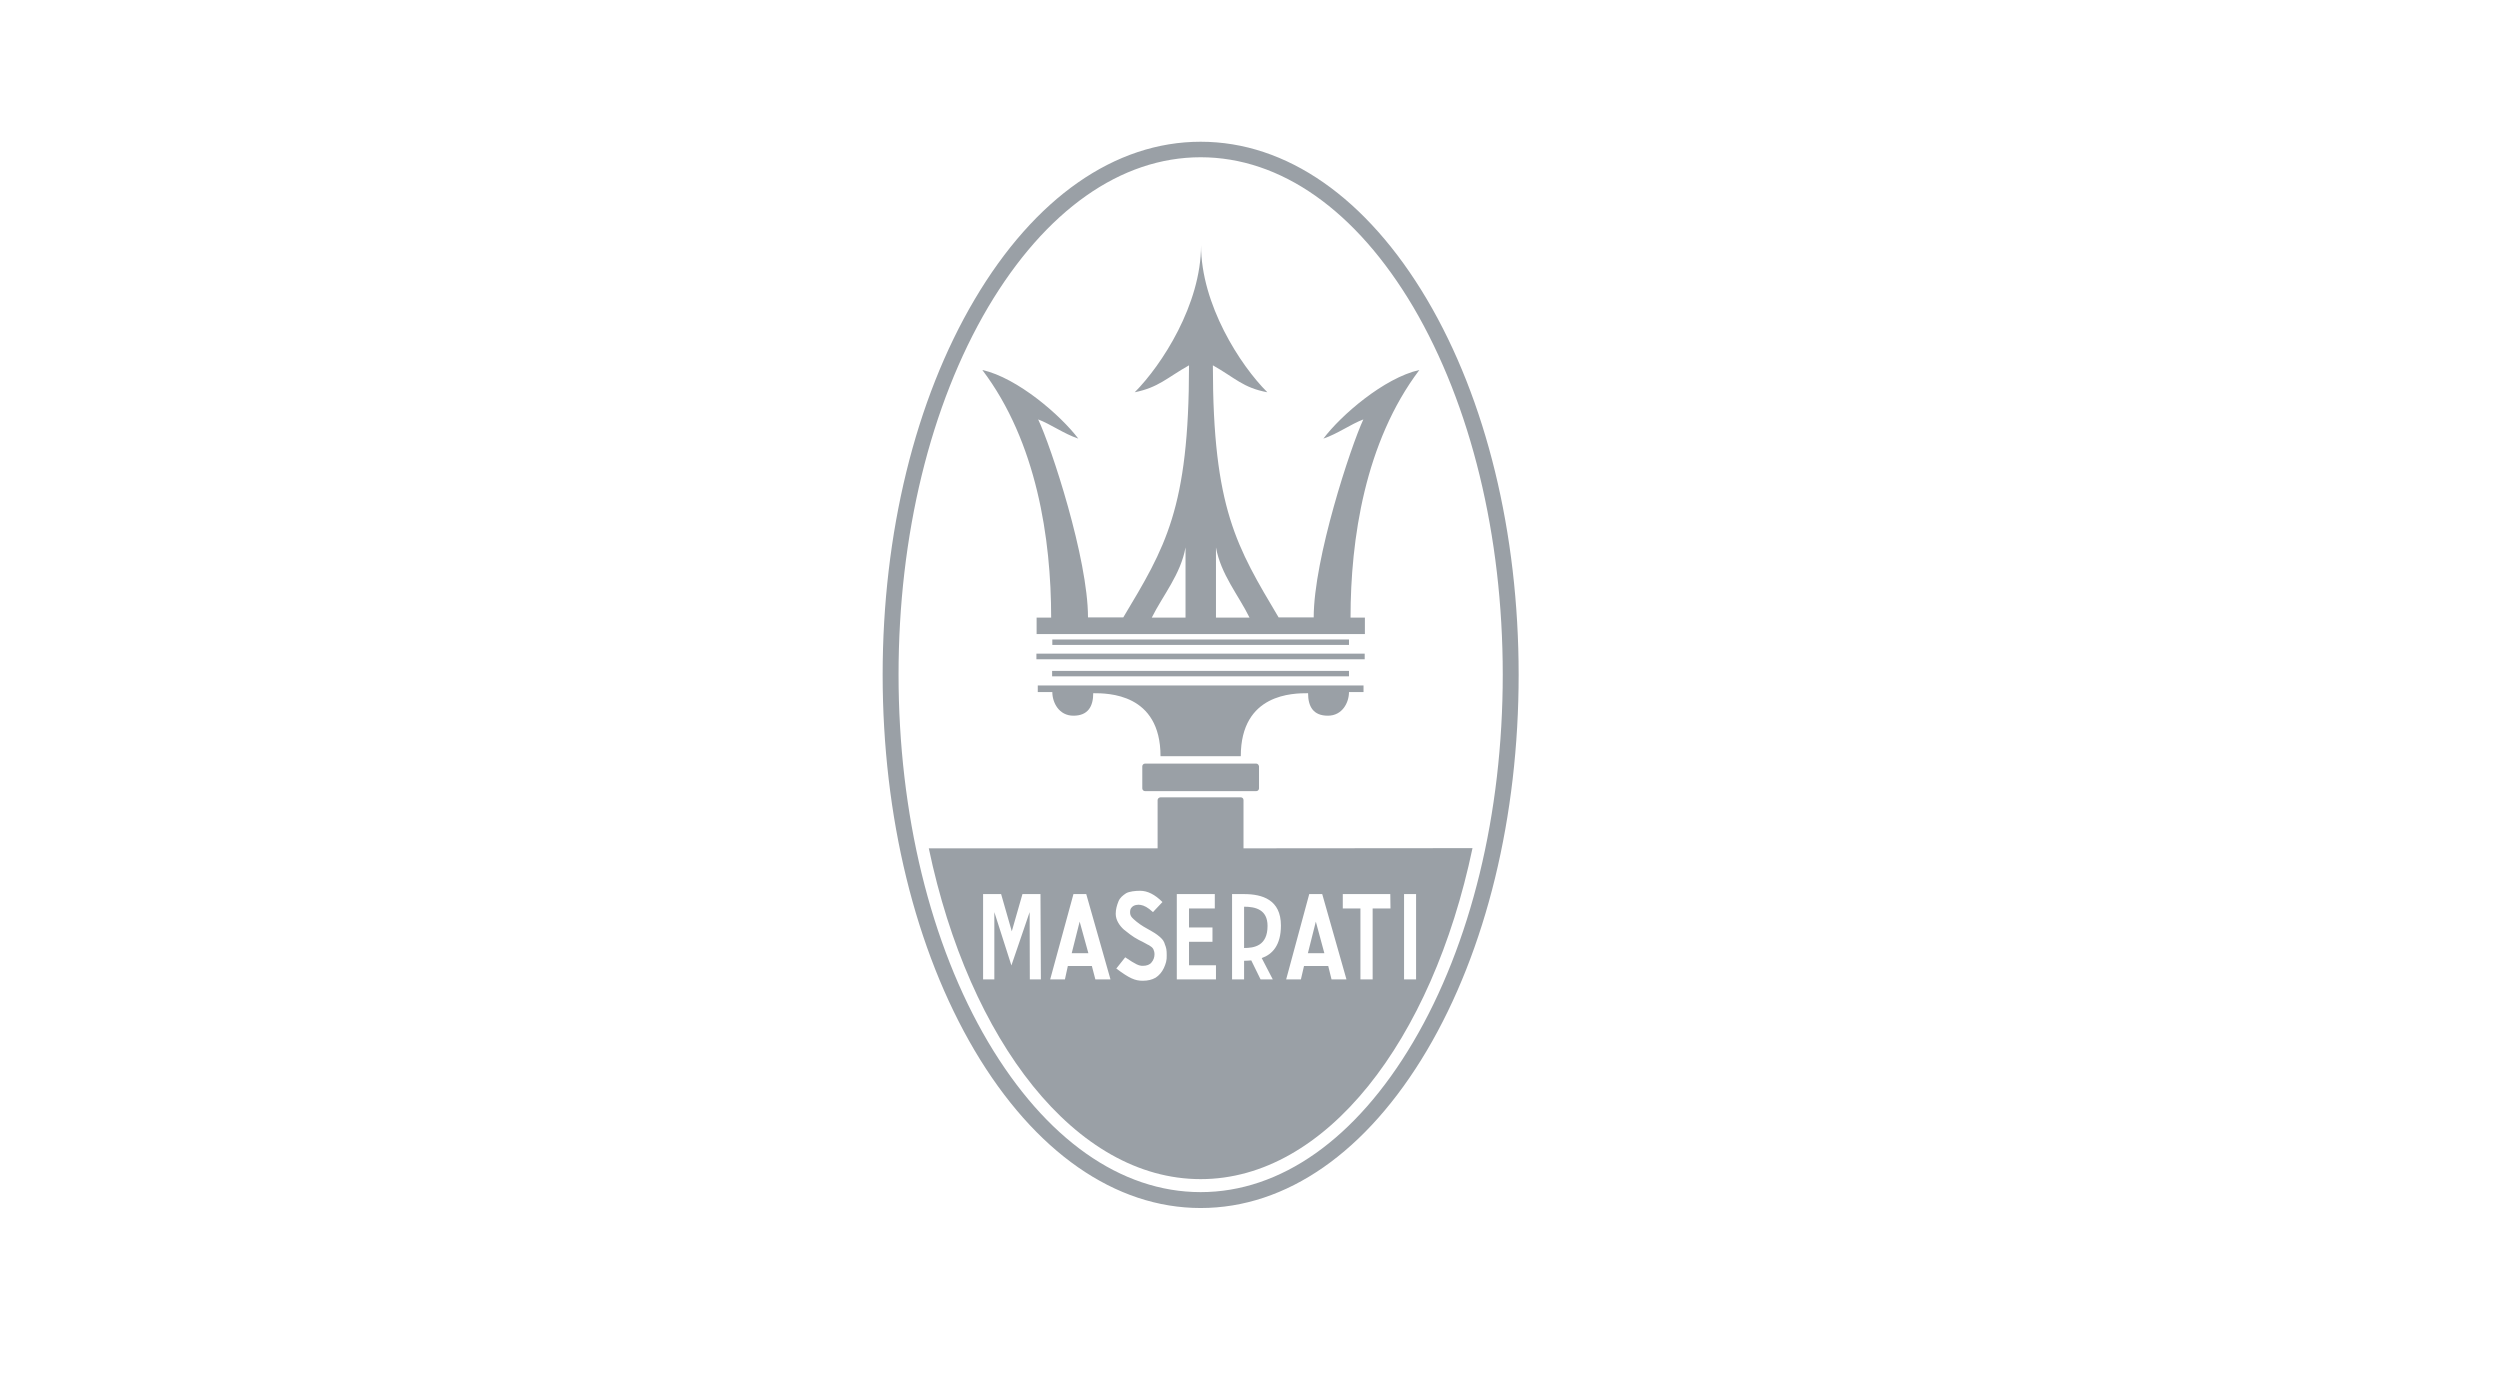 <?xml version="1.0" encoding="utf-8"?>
<!-- Generator: Adobe Illustrator 24.0.3, SVG Export Plug-In . SVG Version: 6.00 Build 0)  -->
<svg version="1.1" id="Layer_1" xmlns="http://www.w3.org/2000/svg" xmlns:xlink="http://www.w3.org/1999/xlink" x="0px" y="0px"
	 viewBox="0 0 1289.3 708.3" style="enable-background:new 0 0 1289.3 708.3;" xml:space="preserve">
<style type="text/css">
	.st0{fill:#9AA0A6;}
</style>
<g>
	<path class="st0" d="M619.2,73.1c-44.2,0-85.6,28.9-116.6,81.4C472,206.3,455.2,275.1,455.2,348c0,73,16.8,141.8,47.4,193.7
		c31,52.4,72.5,81.3,116.6,81.3c44.3,0,85.7-28.9,116.7-81.3c30.6-51.8,47.3-120.6,47.3-193.7s-16.7-141.8-47.3-193.6
		C704.9,102,663.5,73.1,619.2,73.1 M619.2,614.8c-41.2,0-80-27.4-109.6-77.4c-29.8-50.5-46.2-117.8-46.2-189.5s16.4-139,46.2-189.5
		c29.6-49.9,68.4-77.3,109.6-77.3c41.3,0,80.2,27.4,109.7,77.3C758.6,209,775,276.2,775,347.9s-16.4,139-46.2,189.5
		C699.3,587.4,660.4,614.8,619.2,614.8"/>
	<polygon class="st0" points="695.7,332.6 695.7,329.8 619.2,329.8 542.7,329.8 542.7,332.6 619.2,332.6 	"/>
	<polygon class="st0" points="619.2,348.8 695.7,348.8 695.7,346 619.2,346 542.6,346 542.6,348.8 	"/>
	<polygon class="st0" points="703.8,337.1 619.2,337.1 534.5,337.1 534.5,340 619.2,340 703.8,340 	"/>
	<path class="st0" d="M684.8,369.1c7.5,0,10.9-6.8,10.9-12.2h7.5v-3.4h-84h-84v3.4h7.5c0,5.4,3.4,12.2,10.9,12.2s10.2-4.8,10.2-11.6
		c7.5,0,34.7,0,34.7,32.5h20.7h20.7c0-32.5,27.2-32.5,34.7-32.5C674.6,364.4,677.3,369.1,684.8,369.1"/>
	<path class="st0" d="M647.9,393.8h-28.7h-28.7c-0.8,0-1.4,0.7-1.4,1.4v11.4c0,0.8,0.7,1.4,1.4,1.4h28.7h28.7c0.8,0,1.4-0.7,1.4-1.4
		v-11.4C649.2,394.5,648.6,393.8,647.9,393.8"/>
	<path class="st0" d="M534.6,318.5v8.5h84.6h84.7v-8.5h-7.4c0-40.3,7.4-90.5,35.5-127.7c-18.2,4.1-40.5,23.4-49.5,35.4
		c7.4-2.5,14-7.4,20.6-9.9c-6.5,14-25.6,71.8-25.6,102.1h-18.1c-21.5-36.2-33.9-56-33.9-130c11.5,6.5,15.6,11.6,28.1,13.9
		c-14-13.9-34.2-45.3-34.2-75.8c0,30.5-20.2,61.7-34.2,75.8c12.3-2.5,16.5-7.4,28-13.9c0,74.1-12.3,93.9-33.9,130h-18.2
		c0-30.3-19-88.1-25.7-102.1c6.6,2.5,13.2,7.4,20.7,9.9c-9.1-12-31.3-31.3-49.5-35.4c28.1,37.1,35.5,87.2,35.5,127.7H534.6
		L534.6,318.5z M627.1,282.3c2.5,13.9,11.6,24.6,17.3,36.2h-17.3V282.3z M611.4,282.3v36.2H594C599.8,306.9,608.9,296.2,611.4,282.3
		"/>
	<polygon class="st0" points="674.5,491.6 683,491.6 678.6,475.3 	"/>
	<path class="st0" d="M641.3,437.5v-24.9c0-0.8-0.6-1.4-1.4-1.4h-20.7h-20.7c-0.8,0-1.5,0.7-1.5,1.4v24.9H479
		c20.9,99.6,75.8,170.6,140.2,170.6S738.5,537,759.4,437.4L641.3,437.5z M536.8,505.1h-5.7l-0.1-34.7l-9.4,27.5l-8.8-27.5v34.7H507
		v-44h9.3l5.5,19.2l5.5-19.2h9.3L536.8,505.1L536.8,505.1z M564.9,505.1l-1.8-6.9h-12.4l-1.5,6.9h-7.6l12-44h6.6l12.5,44H564.9z
		 M600.2,499.3c-1,2.1-2.5,3.8-4.2,4.9c-1.9,1.1-4.1,1.6-6.7,1.6c-4,0-6.9-1.3-13.6-6.3l4.6-5.8c5.6,3.8,7.1,4.4,9.1,4.4
		s3.6-0.6,4.5-1.8c1-1.2,1.5-2.6,1.5-4.2c0-1-0.3-2-0.6-2.6c-0.4-0.8-1.2-1.4-2.2-2c-0.8-0.3-2.6-1.5-5.2-2.7
		c-3.5-1.8-6.1-4.1-7.8-5.4c-2-1.8-4.2-4.7-4.2-8.1c0-2.3,0.6-4.4,1.4-6.4c0.8-2,2.3-3.1,3.9-4.2c1.7-1,4.9-1.3,7.3-1.3
		c3.8,0,7.6,1.9,11.5,5.8l-4.9,5.2c-2.7-2.5-4.6-3.4-6.3-3.7c-1.4-0.3-3.5,0-4.5,1.1c-0.8,0.7-1,1.6-1,2.7s0.3,1.9,1,2.7
		c0.8,0.9,3.3,3.1,6,4.7c3.1,1.8,5.6,3.1,7,4.2c3.4,2.5,3.7,4.1,3.9,4.8c0.8,2,1,2.9,1,5.8C601.8,495.3,601.2,497.1,600.2,499.3
		 M627.1,505.1h-20.2v-44h19.6v7.4h-13.3v9.8h12.1v7.4h-12.1v12.1h13.9V505.1z M656.4,505.1h-6.3l-4.8-9.8c-1.3,0.1-2.5,0.2-3.7,0.2
		v9.6h-6.2v-44h6.2c9.4,0,19,2.9,19,16.2c0,10.3-4.5,14.9-9.9,16.8L656.4,505.1z M686.7,505.1l-1.7-6.9h-12.5l-1.6,6.9h-7.6l11.9-44
		h6.7l12.5,44H686.7z M717.1,468.5h-9.2v36.6h-6.3v-36.6h-9.1v-7.4H717L717.1,468.5L717.1,468.5z M724.1,461.1h6.2v44h-6.2V461.1z"
		/>
	<polygon class="st0" points="552.7,491.6 561.3,491.6 556.8,475.3 	"/>
	<path class="st0" d="M641.6,467.6v21.3c5.1,0,12.1-1,12.1-11.4C653.7,469.1,647.5,467.6,641.6,467.6"/>
</g>
</svg>
